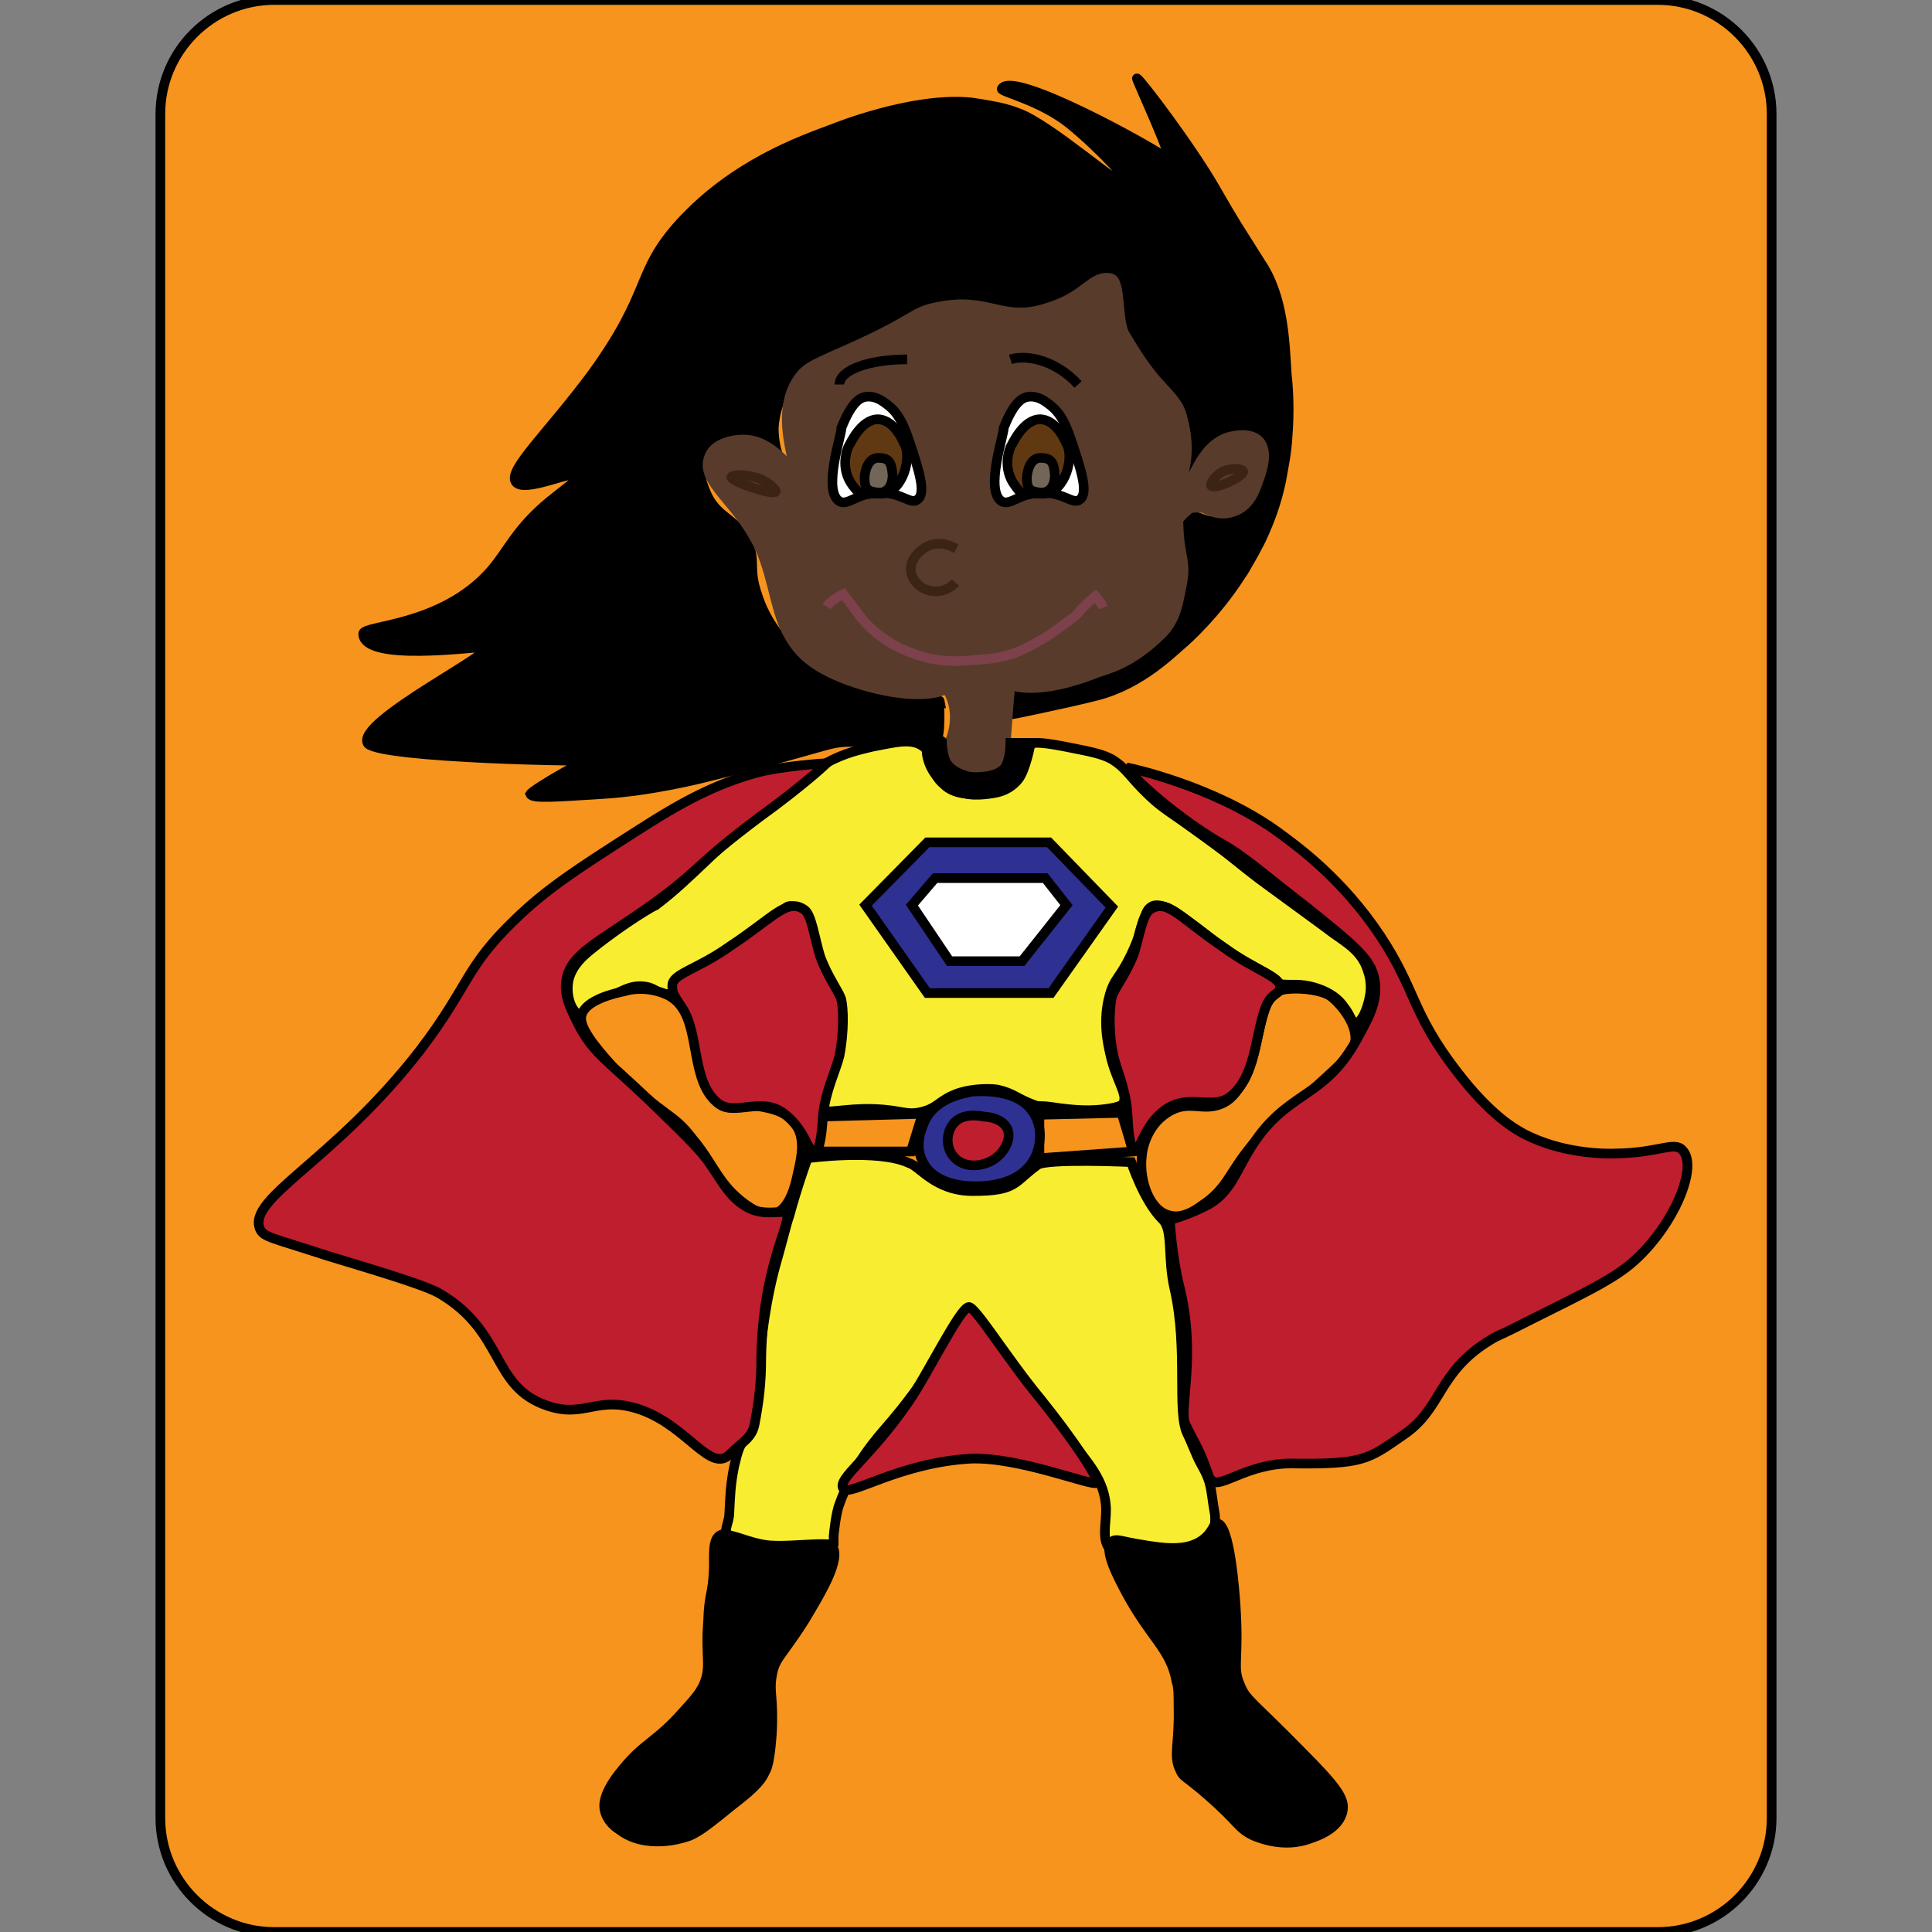 <?xml version="1.0" encoding="utf-8"?>
<!-- Generator: Adobe Illustrator 18.1.0, SVG Export Plug-In . SVG Version: 6.00 Build 0)  -->
<!DOCTYPE svg PUBLIC "-//W3C//DTD SVG 1.1//EN" "http://www.w3.org/Graphics/SVG/1.1/DTD/svg11.dtd">
<svg version="1.1" id="Layer_1" xmlns="http://www.w3.org/2000/svg" xmlns:xlink="http://www.w3.org/1999/xlink" x="0px" y="0px"
	 viewBox="0 0 200 200" enable-background="new 0 0 200 200" xml:space="preserve">
<rect x="0" y="0" width="200" height="200" fill="#808080" stroke="none"/>
<path fill="#F7941E" stroke="#000000" stroke-miterlimit="10" d="M171.6,200H28.4c-6.5,0-11.8-5.3-11.8-11.8V11.8
	C16.6,5.3,21.9,0,28.4,0h143.2c6.5,0,11.8,5.3,11.8,11.8v176.4C183.4,194.7,178.1,200,171.6,200z"/>
<path stroke="#000000" stroke-miterlimit="10" d="M37.6,65.6c0-0.9,8.1-0.7,13.2-6.5c1.9-2.2,2.6-4.3,6.1-7.2c1.6-1.3,3.2-2.4,3-2.7
	c-0.3-0.7-5.6,1.9-6.5,0.7c-0.9-1.2,3.3-5,7.9-11.2c6.3-8.7,4.4-10.4,9.1-15.6c5.6-6.1,12.4-8.5,15.9-9.8c0,0,8.1-3.3,14.2-2.7
	c1.5,0.2,2.9,0.5,2.9,0.5s1,0.2,2,0.6c3.2,1.1,11.1,8.1,11.7,7.8c0.3-0.3-3.3-4.2-6.4-6.7c-3-2.4-7.1-3.3-7-3.6
	c1-2.1,16.1,6.3,17.1,7.2c1.1,0.9-3.3-8.4-3.1-8.3c0.4,0.2,5.7,7.2,8.1,11.4c2.3,4,2.2,3.7,4.7,7.7c2.4,3.5,2.5,8.4,2.7,11.5
	c0.3,2.6,0.2,5.1,0.1,6.3c-0.1,1.9-0.4,3.2-0.5,3.8c-0.2,1.3-0.7,3.6-1.9,6.3c-0.7,1.6-1.5,2.9-1.9,3.6c0,0-0.2,0.4-0.5,0.8
	c-2.6,4.1-5.8,6.9-5.8,6.9c-1.3,1.1-4.5,4.4-9.1,5.6c-3.1,0.8-9.5,2.1-9.6,2.1c0,0,0.2-3.6,0.1-2c0,0,16-2.2,18.1-9.9
	c0.9-3.3-1.1-8.8,1-8.8c1.2,0,1.9,1.1,3.7,0.2c3-1.4,5.2-6.3,3.4-7.9c-1-1-3.3-0.6-4.7,0.3c-2.3,1.5-2.5,4.1-3,4
	c-0.8-0.1,0.6-4.5-1.7-8.1c-0.9-1.5-1.6-1.5-3.4-4c-1.1-1.6-1.7-2.5-2.1-3.7c-0.7-2.6,0.4-4.1-0.3-4.7c-1-0.9-3.2,1.3-6.8,2.4
	c-5,1.6-6-1.1-11.6,0c-3.9,0.8-3,2.1-10.5,4.7c-1.4,0.5-2.8,1-4,2.4c-2,2.3-2.1,5.1-2.1,5.4c0,2.6,1.3,4.6,1,4.7
	c-0.4,0.2-1.7-3.2-4.4-3.7c-1.3-0.2-2.9,0.2-3.7,1.4c-1,1.5-0.3,3.3,0,4c1.1,2.9,3.1,2.6,4.4,5.4c0.9,2,0,2.5,1,5.4
	c0.7,2.2,1.8,3.6,2.4,4.4c0.9,1.2,2.1,2.8,4,4c1.5,1,3.1,1.3,6.5,2.1c0,0,1.5-0.2,6,0.6c-0.2-1.1,0.2,2.8-0.3,3.8
	c-0.7,1.5-4.6,0.4-8.8,0.3c-2.7,0-1.9,0.4-15.3,3.7c0,0-5.4,1.4-10.6,1.7l0,0c-4.8,0.3-7.2,0.5-7.4,0c0.3-0.5,7.1-4.5,6.7-3.5
	c-0.1,0.2-21.9-0.2-23.5-1.7C36.5,74.8,52.5,67,50.1,67C49.4,66.9,37.6,68.6,37.6,65.6z"/>
<path fill="#583B2B" stroke="#583B2B" stroke-miterlimit="10" d="M104,78.8c0,0,0.3-4.9,0.6-7.9c0,0,2.6,1.3,9.1-1.3
	c0.8-0.3,3.4-0.8,6.6-4c1.5-1.5,1.7-3.4,2-4.8c0.6-2.7-0.2-3-0.3-6.4c0,0-0.7-0.2,1.1-1.7c0.2-0.2,1.4-0.2,1.7,0
	c0.6,0.3,1.7,0.7,2.8,0.3c1.8-0.5,2.4-2.4,2.7-3.3c0.3-0.8,1.1-3,0-4.1c-0.8-0.8-2.4-0.6-3.3-0.3c-3,1.1-3.4,4.9-4.4,4.7
	c-0.8-0.1,1-2-0.1-6.4c-0.3-1.3-0.5-1.8-2.4-3.8c-1.4-1.5-2.6-3.4-3.6-5.1c-0.9-1.3-0.4-5.6-1.5-5.9c-2-0.4-2.5,1.8-6.4,3
	c-4.9,1.7-6.1-1.2-11.7,0c-2.8,0.6-1.8,1.2-10.6,5c-2.2,1-2.9,1.3-3.6,2.3c-2.6,3.5-0.3,8.8-0.6,9.3c-0.3,0.4-2-2.9-5.2-2.9
	c-1.1,0-2.7,0.4-3.3,1.4c-1.5,2.6,2.1,4.5,4.4,8.6c1.9,3.1,2.1,7.3,3.4,9.8c1.1,2.2,2.6,3.7,6.3,5.1c4.4,1.6,8.5,1.9,10.3,0.9l0,0
	c1.7,2.7,0.3,5.5,0.3,5.5c0,0.3,0,0.9,0,1.6c0.4,0.3,1.1,0.8,2.1,1c0.3,0.1,0.6,0.1,1,0.1C102.9,79.7,104,78.8,104,78.8z"/>
<path fill="#F9ED32" stroke="#000000" stroke-miterlimit="10" d="M95.6,77.3c-1.2-0.9-2.7-0.5-5.3,0c-1.2,0.3-2.8,0.6-4.8,1.7
	c-2.9,1.6-4.4,3.3-7.2,5.5c-3.8,2.9-6.7,6.4-10.4,9.2c-0.1,0-3.1,1.7-6.6,4.5c-1,0.8-2,1.7-2.4,3.1c-0.4,1.6,0.2,3.5,1.2,3.8
	c0.6,0.2,1-0.6,2.8-1.7c1.3-0.8,2.4-1.4,3.6-1.3c1.4,0.1,1.5,0.8,2.5,0.8c1.9,0.1,4.2-3.2,5.7-4.2c1.3-0.9,3.1-1.3,5.2-3.2
	c1-1,1.4-1.8,2-1.7c1,0.1,0.8,2.3,2.5,5c1.1,1.8,1.3,2,1.8,3.5c0.5,1.4,0.8,5.4,0,8.1c0,0-0.6,0.2-0.7,2.7l-0.4,1.7
	c0.3,0.6,2.3-0.1,5.3,0c3,0.1,3.4,0.7,5,0.3c1.7-0.4,1.8-1.2,3.7-1.9c1.7-0.6,3.7-0.5,4.2-0.4c1.7,0.4,1.9,0.9,3.8,1.6
	c0.6,0.2,0.3,0,1.8,0.2c2.6,0.4,4.1,0.4,5.6,0.2c1.4-0.2,1.6-0.4,1.7-0.5c0.7-0.9-0.7-2.4-1.3-5.3c-0.2-0.9-0.8-3.4,0-6.1
	c0.5-1.7,1-1.6,2.2-4.1c1.6-3.4,1.2-4.5,2.2-5c1.2-0.5,3.2,1.1,7.3,4.3c3.3,2.6,4.2,3.6,6.1,3.8c1.1,0.1,1.9-0.1,3.3,0.3
	c0.7,0.2,2.2,0.7,3.1,2c0.8,1,0.8,1.7,1.2,1.7c0.7,0,1.3-1.6,1.5-2.8c0.1-0.4,0.2-1.5-0.2-2.6c-0.6-2-2.2-2.9-3.6-3.9
	c0,0-0.5-0.4-7.5-5.5c-2.9-2.2-2.4-2-6-4.6c-3.7-2.7-4-2.7-5.5-4.1c-2.2-2.1-2.3-2.8-3.9-3.8c-1.1-0.6-2.3-0.8-4.8-1.3
	c-3-0.6-3.5-0.4-3.8-0.2c-1.1,0.8-0.2,2.3-1.3,3.6c-1.2,1.4-3.2,1.5-3.9,1.5c-0.8,0-2.5,0.1-3.6-1C96.1,79.9,96.9,78.3,95.6,77.3z"
	/>
<polygon fill="#2E3192" stroke="#000000" stroke-miterlimit="10" points="96,87.2 89.6,93.7 96,102.8 108.8,102.8 115.1,93.9 
	108.6,87.2 "/>
<polygon fill="#FFFFFF" stroke="#000000" stroke-miterlimit="10" points="94.4,93.7 98.3,99.5 105.8,99.5 110.4,93.7 108.2,90.9 
	96.8,90.9 "/>
<path fill="#F7941E" stroke="#000000" stroke-miterlimit="10" d="M60.2,105.1c-0.3,1.1,1.1,3,3.4,5.5c5.2,5.2,6,4.5,8.1,7.3
	c2.2,2.6,2.6,4.7,5.5,6.8c1.3,0.9,2.2,1.2,2.9,1c1.6-0.5,2.2-2.8,2.5-4.3c0.4-1.7,0.8-3.6-0.3-5.1c-0.9-1.2-2.3-1.5-3.3-1.7
	c-2.3-0.5-2.8,0.3-3.9,0c-3.4-1-1.9-9.6-6-11.6c-1.7-0.8-3.5-0.7-4.4-0.4C63.7,102.8,60.6,103.5,60.2,105.1z"/>
<path fill="#F7941E" stroke="#000000" stroke-miterlimit="10" d="M133.2,102.4c-4,0.3-2.5,9.8-6.6,11.8c-2.1,1-3.5-0.5-5.8,1
	s-2.6,4.2-2.6,4.5c-0.3,2.5,0.8,5.6,2.8,6.1c1.3,0.4,2.6-0.4,3.4-1c2.6-1.7,2.8-3.3,5-6c0.9-1.2,0.7-0.7,7.8-7.2
	c2.3-2.1,3.2-3,3.1-4.3c-0.1-1.9-2-3.8-2.6-4.2C137,102.6,135,102.2,133.2,102.4z"/>
<path fill="#F7941E" stroke="#000000" stroke-miterlimit="10" d="M84.5,115.6c-0.3,1.2-0.7,2.5-1,3.6h10.8l1.2-3.9L84.5,115.6z"/>
<polygon fill="#F7941E" stroke="#000000" stroke-miterlimit="10" points="107.6,115.4 107.6,119.9 117.3,119.2 116.1,115.2 "/>
<path fill="#2E3192" stroke="#000000" stroke-miterlimit="10" d="M95.8,115.9c-0.1,0.3-1.3,2.4-0.3,4.3c1.2,2.6,4.8,2.6,5.5,2.6
	c0.8,0,4.6,0,6.1-2.9c0.1-0.1,1.2-2.4,0-4.5c-1.6-2.9-6-2.4-6.5-2.4C99.9,113.2,97.1,113.5,95.8,115.9z"/>
<path fill="#BE1E2D" stroke="#000000" stroke-miterlimit="10" d="M98.5,116.6c-0.6,1-0.5,2.3,0.2,3.1c1.1,1.4,3.4,1.1,4.6,0
	c0.7-0.6,1.4-1.8,1-2.8c-0.4-1-1.8-1.3-2.4-1.3C101.4,115.5,99.4,115.1,98.5,116.6z"/>
<path fill="#F9ED32" stroke="#000000" stroke-miterlimit="10" d="M83.6,119.9c0,0-1,2.7-1.9,6c-0.2,0.5-0.8,2.9-1.2,4.3
	c-2.5,8.5-1.9,17.1-2.7,18c-1.3,1.2-1.4,2-1.8,3.6c-0.4,2-0.4,3-0.5,4.8c0,0.9-0.5,1.6-0.3,2.2c0.2,0.9,1.6,1.3,2.5,1.5
	c0.5,0.2,2.7,0.5,4.5,0.4c1.9-0.1,4.1-1,4.1-1V159c0,0,0.2-2.3,0.6-3.3c1.2-3.3,2.7-5.5,4.8-7.9c6.7-7.7,7.1-11.8,8.5-12.3
	c0,0,2.7,4.1,10.2,13.2c2.3,2.7,4,4.6,4.1,7.5c0,1.7-0.5,3.3,0.5,4.3c0.2,0.2,0.6,0.5,3.1,0.7c4.5,0.3,5.9-0.6,6.3-0.8
	c0.5-0.3,1.3-0.9,1.3-1.7c0-0.8,0.2-1.4,0-2.3c-0.4-2.3-0.2-2.8-1.4-4.9c-0.5-0.9-0.9-2.1-1.4-3.1c-1.1-2.3,0.1-8.7-1.3-14.9
	c-0.8-3.4-0.1-6.2-1.3-7.3c-1.9-1.9-3.2-5.9-3.2-5.9s-8.8-0.4-9.7,0.3c-2.5,1.8-2.1,2.7-6.7,2.7c-3.9,0-5.5-2.6-6.6-2.9
	C90.9,118.9,83.6,119.9,83.6,119.9z"/>
<path stroke="#000000" stroke-miterlimit="10" d="M73.9,162.2c0-1.6-0.1-2.9,0.7-3.3c0.4-0.2,0.8,0,1.9,0.3c1.2,0.4,2.5,0.8,3.6,0.8
	c2,0.1,5.7-0.4,6,0c1.1,1.3-1.2,5-2.8,7.7c-2.4,3.8-3.1,3.9-3.4,5.8c-0.3,1.8,0.2,2.1,0,6c-0.2,2.8-0.5,3.6-0.7,3.9
	c-0.3,0.7-0.8,1.5-3.3,3.4c-2.6,2.1-3.8,3.1-5,3.4c-0.3,0.1-4.1,1.3-6.8-0.8c-0.5-0.3-1.3-1-1.5-2c-0.1-0.4-0.3-1.7,1.9-4.3
	c2.2-2.7,3.5-2.8,6.3-6c1.1-1.2,1.6-1.8,2-2.6c0.9-2,0.2-2.8,0.5-6.6C73.4,164.7,73.8,165.3,73.9,162.2z"/>
<path stroke="#000000" stroke-miterlimit="10" d="M116.6,164.9c-0.9-1.7-2.4-4.5-1.5-5.3c0.4-0.4,1.1,0,3.1,0.3
	c2.3,0.4,4.7,0.7,6.3-0.5c1.1-0.8,1.1-1.7,1.5-1.7c1.3,0.1,1.8,7,1.9,8.4c0.4,6-0.4,6.4,0.5,8.4c0.6,1.5,1.2,1.6,6.3,6.8
	c3.7,3.7,4.5,4.9,4.3,6.1c-0.3,1.9-2.7,2.7-3.3,2.9c-2.8,1.1-5.5-0.1-6-0.3c-1.6-0.8-1.4-1.3-4.6-4.1c-2.4-2.1-2.6-1.9-2.9-2.6
	c-0.8-1.6-0.1-2.6-0.2-6.6c0-1.3,0-2-0.2-2.6C121.2,170.7,119.2,169.7,116.6,164.9z"/>
<path fill="#BE1E2D" stroke="#000000" stroke-miterlimit="10" d="M116.9,79.5c0,0,8.6,1.8,15.2,6.5c2.2,1.6,6.8,4.9,10.8,10.9
	c3.7,5.6,3.2,7.9,7.9,14c3.6,4.7,6.1,6,7,6.5c3.7,1.9,7.8,2.1,9.8,2c4.2-0.1,5.8-1.3,6.6-0.3c1.6,1.7-0.9,7.7-5,11.4
	c-2.1,1.9-5.1,3.3-11.1,6.3c-3.1,1.6-2.8,1.3-3.8,1.9c-5.6,3.4-4.9,7.1-9.1,9.9c-3.6,2.5-4.1,3-11.6,2.9c-4.4,0-7.3,2.6-8.1,1.8
	c-0.8-0.8,0.3,1.1-0.7-1.4c-0.6-1.8-1.3-2.8-2.1-4.5c-0.7-1.5,1.2-7-0.6-14.2c-0.8-3.2-1-6.9-1-6.9s1.8-0.5,3.6-1.4
	c2.5-1.2,3.1-3.3,4.6-5.8c3.8-6.3,7.6-5.1,11.1-11.4c1.2-2.2,2.3-4,1.9-6.3c-0.4-2.1-1.8-3.3-7.3-7.7c-3.8-2.9-5.5-4.5-7.9-6
	C122,84.9,116.5,79.9,116.9,79.5z"/>
<g>
	<path fill="#27AAE1" stroke="#000000" stroke-miterlimit="10" d="M119,94.2c1.8-1.3,3.1,0.8,7.7,3.9c3.3,2.4,5.9,3,5.8,4.1
		c0,0.8-0.9,0.5-1.5,2.1c-1.1,3-1,7.1-3.6,9.2c-1.9,1.5-4.3-0.4-6.8,1.4c-2.2,1.6-2.5,4.2-3.1,4.1c-0.6-0.1-0.7-2.2-0.8-3.9
		c-0.2-2.6-1.2-4.5-1.5-6.1c-0.5-2.6-0.3-4.9-0.1-5.8c0.2-0.8,1.4-2.2,2.3-4.5C117.9,97,118.3,94.7,119,94.2z"/>
</g>
<path fill="#BE1E2D" stroke="#000000" stroke-miterlimit="10" d="M113.5,153.5c-0.4,0.4-8-2.7-13-2.5c-7.4,0.4-12.6,4-13.2,3.1
	c-0.7-1,2.7-3.1,6.7-8.9c1.9-2.7,5.4-9.9,6.3-9.9c0.7,0,4,5.4,7.4,9.5C111,148.9,113.9,153.2,113.5,153.5z"/>
<path fill="#BE1E2D" stroke="#000000" stroke-miterlimit="10" d="M75.6,150.5c-2,2.1-4.3-2.7-9.1-4.5c-4.7-1.7-5.9,0.9-9.9-0.5
	c-5.8-2-4.3-7.6-11.1-11.6c-1.2-0.7-4.6-1.8-11.6-3.9c-5.8-1.9-6.6-1.9-7-2.8c-1.3-3.2,7.7-7,16.6-18.5c5.1-6.7,4.6-8.5,9.8-13.5
	c3.3-3.2,6.4-5.2,12.5-9.1c4.8-3.1,8.2-4.9,12.5-6.1c2.5-0.7,7.3-1,7.3-1s-2.3,2.2-7,5.6c-6.8,5.1-5.7,5.1-10.9,8.9
	c-5.9,4.2-8.7,5.2-9.1,8.1c-0.2,1.5,0.4,2.7,1.3,4.5c1.5,2.9,2.9,3.6,7.3,7.8c3.5,3.4,5.3,5.1,6.3,6.6c1.4,2,2.1,3.6,4.1,4.6
	c2.1,1,4.2-0.3,3.9,1c-0.3,1.9-2.6,6.2-2.7,14.7c0,2.1-0.2,4.2-0.7,6.7C77.8,148.9,76.8,149.3,75.6,150.5z"/>
<g>
	<path fill="#BE1E2D" stroke="#000000" stroke-miterlimit="10" d="M119,94.2c1.8-1.3,3.1,0.8,7.7,3.9c3.3,2.4,5.9,3,5.8,4.1
		c0,0.8-0.9,0.5-1.5,2.1c-1.1,3-1,7.1-3.6,9.2c-1.9,1.5-4.3-0.4-6.8,1.4c-2.2,1.6-2.5,4.2-3.1,4.1c-0.6-0.1-0.7-2.2-0.8-3.9
		c-0.2-2.6-1.2-4.5-1.5-6.1c-0.5-2.6-0.3-4.9-0.1-5.8c0.2-0.8,1.4-2.2,2.3-4.5C117.9,97,118.3,94.7,119,94.2z"/>
</g>
<g>
	<path fill="#BE1E2D" stroke="#000000" stroke-miterlimit="10" d="M83.3,94.2c-1.8-1.3-3.1,0.7-7.8,3.8c-3.4,2.4-5.9,2.8-5.9,4
		c0,0.8,0,0.8,1,2.3c1.8,2.7,1,7.6,3.6,9.8c1.8,1.6,4.6-0.7,7,1.2c2.2,1.7,2.5,4.1,3.1,4c0.6-0.1,0.8-2.2,0.9-3.9
		c0.3-2.6,1.3-4.5,1.7-6.1c0.5-2.6,0.4-4.9,0.2-5.8c-0.2-0.8-1.4-2.3-2.2-4.5C84.3,97,84,94.7,83.3,94.2z"/>
</g>
<path stroke="#000000" stroke-miterlimit="10" d="M96.1,77.1c0-0.1,0,0.3,0.8-0.1c0.7-0.4,0.6-0.3,0.6-0.3s0,1,0.3,1.9
	c0.4,1.2,2,1.7,2.6,1.8c0.6,0.1,2.8,0.1,3.6-0.9c0.6-0.8,0.6-2.6,0.6-2.6h2.1c0,0-0.5,2.8-1.3,3.8c-1.1,1.3-2.4,1.4-3.2,1.5
	c-0.9,0.1-2.7,0.3-4.3-1C96.2,80.1,95.6,77.7,96.1,77.1z"/>
<path fill="none" stroke="#3C2415" stroke-miterlimit="10" d="M125.4,50.3c-0.2-0.2,0.4-1.1,1.2-1.5c0.9-0.4,2-0.3,2.1,0
	C128.7,49.4,125.7,50.7,125.4,50.3z"/>
<path fill="none" stroke="#3C2415" stroke-miterlimit="10" d="M80.3,50.9c0.1-0.2-0.9-1.2-2.2-1.5c-1-0.3-2.3-0.3-2.4,0
	C75.8,49.9,80,51.3,80.3,50.9z"/>
<g>
	<path fill="#FFFFFF" stroke="#000000" stroke-miterlimit="10" d="M86.9,51.9c0.9,0.5,1.8-0.9,4.2-0.9c2.3,0,3.2,1.3,3.9,0.7
		c0.9-0.7,0.1-3.1-0.9-6.1c-0.8-2.4-1.5-3.2-2.5-3.9c-0.4-0.3-1.2-0.8-2.1-0.6c-0.4,0.1-1.3,0.4-2.4,3.2
		C87.2,44.8,85.1,50.8,86.9,51.9z"/>
	<path fill="#603913" stroke="#000000" stroke-miterlimit="10" d="M88.3,50.3c-1.4-1.8-0.6-3.9-0.4-4.2c0.1-0.1,1.2-2.7,3-2.7
		c1.8,0.1,2.6,2.4,2.8,2.7c0.7,1.7-0.5,5.2-2.7,5C89.4,51,89.3,51.6,88.3,50.3z"/>
	<path fill="#726658" stroke="#000000" stroke-miterlimit="10" d="M91,51c-1.1-0.1-1.5-0.3-1.5-1.5c0-0.6,0.3-2.1,1.4-2.1
		s1.4,0.4,1.5,1.8C92.4,50.1,92,51,91,51z"/>
</g>
<path fill="none" stroke="#000000" stroke-miterlimit="10" d="M104.6,37.2c1.6-0.5,4.6,0,7,2.6"/>
<path fill="none" stroke="#000000" stroke-miterlimit="10" d="M86.9,39.8c0-1.5,3.1-2.6,7-2.6"/>
<line fill="none" stroke="#000000" stroke-miterlimit="10" x1="108.3" y1="39.5" x2="108.3" y2="39.5"/>
<g>
	<path fill="none" stroke="#3C2415" stroke-miterlimit="10" d="M99,56.8c-0.2-0.1-1.4-0.8-2.6-0.4c-1.2,0.4-2.3,1.6-2.1,2.8
		c0.2,1,1,1.7,1.8,1.9c1,0.3,2.1,0,2.8-0.8"/>
</g>
<path fill="none" stroke="#7C414B" stroke-miterlimit="10" d="M85.6,62.8c0.4-0.7,1.7-1.3,1.7-1.3s1.1,1.4,1.8,2.4
	c2.5,3.1,6,4,7.3,4.3c2,0.4,3.4,0.2,4.9,0.1c1.2-0.1,2.9-0.2,4.9-1.2c1.1-0.6,2.2-1.1,3.7-2.3c1.8-1.2,2-1.7,2-1.7
	c1.2-1.2,1.5-1.4,1.5-1.4s0.6,0.7,0.8,1.2"/>
<g>
	<path fill="#FFFFFF" stroke="#000000" stroke-miterlimit="10" d="M103.7,51.9c0.9,0.5,1.8-0.9,4.2-0.9c2.3,0,3.2,1.3,3.9,0.7
		c0.9-0.7,0.1-3.1-0.9-6.1c-0.8-2.4-1.5-3.2-2.5-3.9c-0.4-0.3-1.2-0.8-2.1-0.6c-0.4,0.1-1.3,0.4-2.4,3.2
		C104,44.8,101.9,50.8,103.7,51.9z"/>
	<path fill="#603913" stroke="#000000" stroke-miterlimit="10" d="M105.1,50.3c-1.4-1.8-0.6-3.9-0.4-4.2c0.1-0.1,1.2-2.7,3-2.7
		c1.8,0.1,2.6,2.4,2.8,2.7c0.7,1.7-0.5,5.2-2.7,5C106.1,51,106,51.6,105.1,50.3z"/>
	<path fill="#726658" stroke="#000000" stroke-miterlimit="10" d="M107.8,51c-1.1-0.1-1.5-0.3-1.5-1.5c0-0.6,0.3-2.1,1.4-2.1
		s1.4,0.4,1.5,1.8C109.2,50.1,108.8,51,107.8,51z"/>
</g>
</svg>
